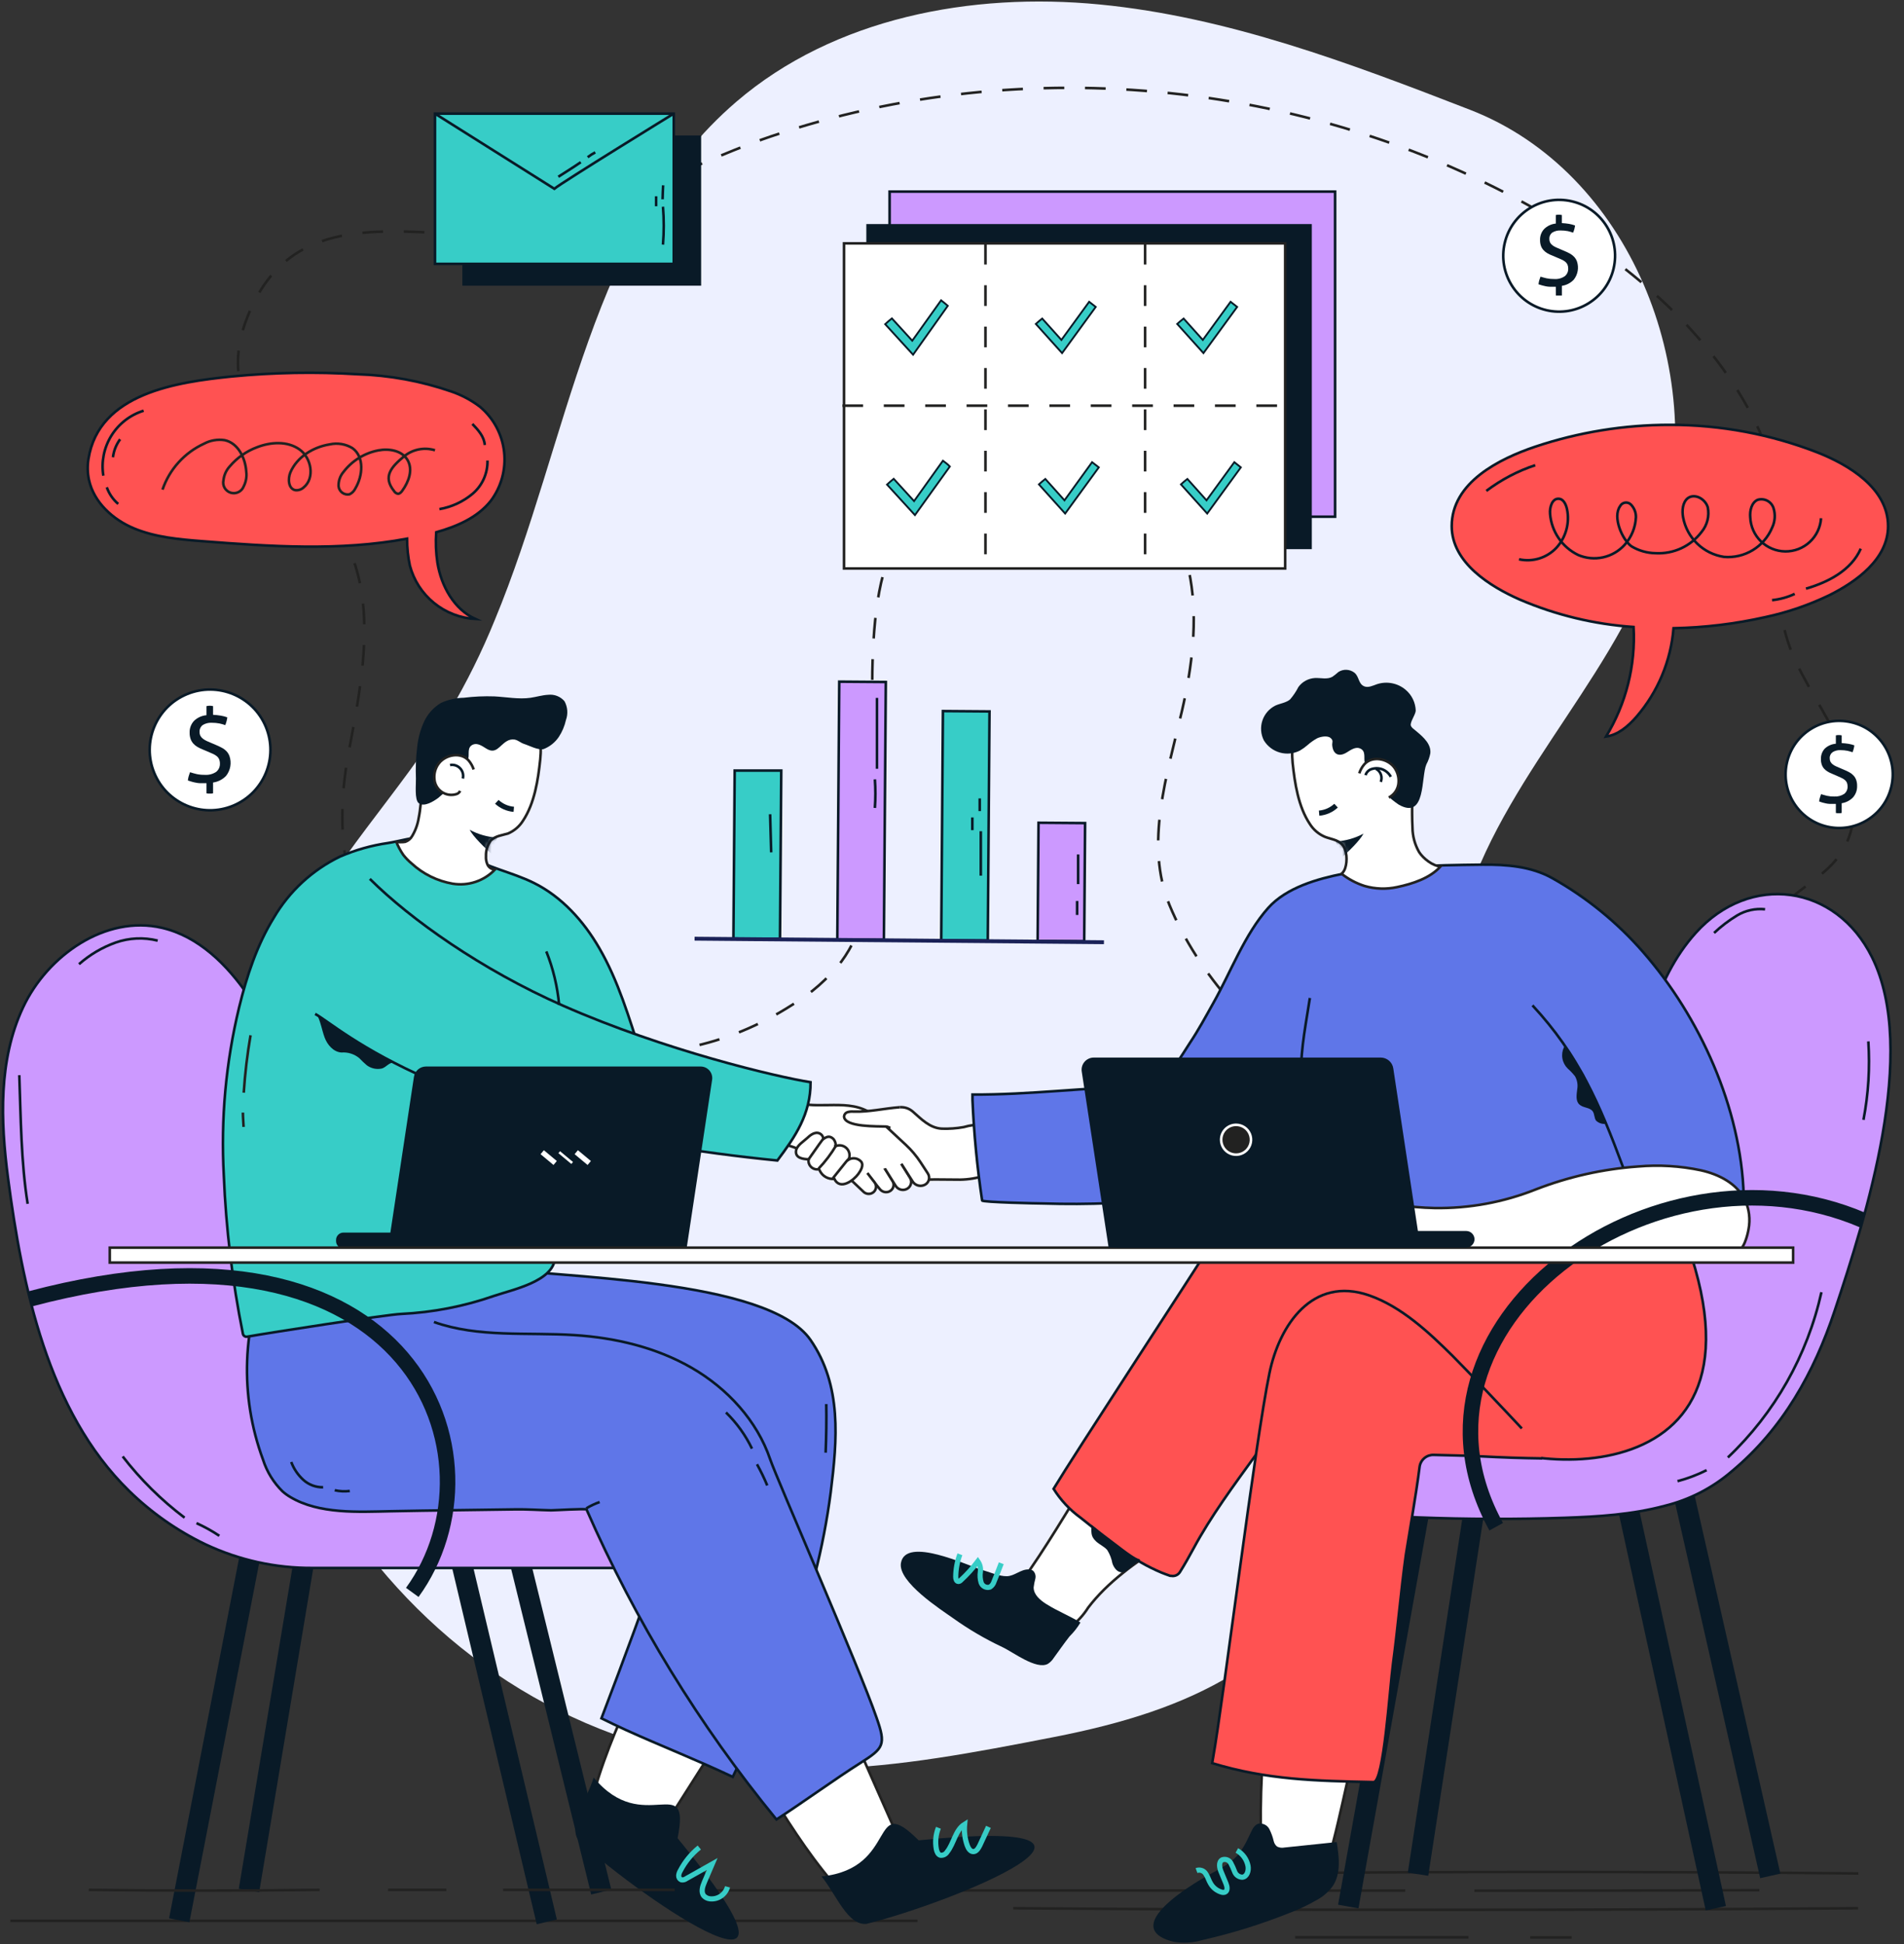 <svg width="517" height="528" viewBox="0 0 517 528" fill="none" xmlns="http://www.w3.org/2000/svg">
<rect x="0" y="0" width="517" height="528" fill="#333333" stroke="none"/>
<path d="M134.322 168.459C154.65 119.434 160.102 61.789 199.966 27.615C226.511 4.845 263.762 -2.164 298.583 1.215C333.405 4.594 366.563 17.174 399.167 29.819C442.727 46.715 463.715 100.782 451.413 144.474C441.143 180.959 409.952 208.442 398.19 244.478C390.191 269.043 391.854 295.522 391.26 321.341C390.521 354.09 385.743 387.579 370.074 416.381C350.736 451.889 323.386 464.482 286.241 471.742C242.51 480.296 206.21 486.83 162.834 469.524C82.314 437.435 41.962 337.208 78.922 257.427C89.772 233.984 108.78 215.345 122.073 193.196C126.756 185.261 130.85 176.993 134.322 168.459Z" fill="#EDF0FF"/>
<path d="M2.811 521.678H249.136" stroke="#222221" stroke-width="0.702" stroke-miterlimit="10"/>
<path d="M351.674 526.139H398.745" stroke="#222221" stroke-width="0.702" stroke-miterlimit="10"/>
<path d="M336.811 508.794C392.026 508.266 448.786 508.266 504.609 508.794" stroke="#222221" stroke-width="0.702" stroke-miterlimit="10"/>
<path d="M275.113 518.246C351.101 518.827 427.573 518.827 504.529 518.246" stroke="#222221" stroke-width="0.702" stroke-miterlimit="10"/>
<path d="M400.328 513.48C426.13 513.48 451.931 513.436 477.733 513.348" stroke="#222221" stroke-width="0.702" stroke-miterlimit="10"/>
<path d="M178.859 513.387C202.435 513.387 381.572 513.453 381.572 513.453" stroke="#222221" stroke-width="0.702" stroke-miterlimit="10"/>
<path d="M358.762 292.526C386.482 308.564 422.901 308.485 450.608 292.341C460.587 286.533 469.721 278.442 474.209 267.802C475.78 264.054 476.849 260.028 478.169 256.2C479.121 253.324 480.496 250.605 482.248 248.134C486.921 241.904 494.828 238.723 499.408 232.413C504.952 224.731 504.253 214.039 500.887 205.182C497.521 196.324 491.845 188.536 487.753 179.983C477.562 158.744 487.489 136.858 476.757 114.894C465.035 91.081 443.48 72.601 421.04 59.203C358.076 21.82 278.599 13.504 209.272 37.066C182.687 46.108 152.512 64.786 123.644 63.466C100.953 62.503 76.929 59.427 66.752 87.226C58.04 110.881 78.077 124.503 90.182 141.043C103.778 159.615 98.458 183.982 94.577 204.825C90.235 228.11 93.957 253.124 113.902 268.528C125.993 277.861 141.385 281.662 156.393 284.527C177.196 288.487 197.313 284.302 215.159 272.871C220.264 269.818 224.765 265.854 228.439 261.176C234.431 253.098 236.438 242.696 237.098 232.69C238.721 208.046 232.821 166.954 242.853 147.999C247.829 138.601 238.167 136.977 245.321 129.084C251.209 122.589 259.841 118.972 268.514 117.85C281.4 116.243 294.412 119.63 304.88 127.315C326.765 143.524 326.567 168.776 320.944 193.051C316.879 210.541 310.701 229.258 317.578 245.851C325.34 264.582 341.285 282.481 358.762 292.526Z" stroke="#222221" stroke-width="0.702" stroke-miterlimit="10" stroke-dasharray="5.62 5.62"/>
<path d="M362.523 52.035H241.559V140.33H362.523V52.035Z" fill="#CC99FF" stroke="#091A27" stroke-width="0.702" stroke-miterlimit="10"/>
<path d="M356.201 60.852H235.236V149.146H356.201V60.852Z" fill="#091A27"/>
<path d="M348.968 66.094H229.178V154.389H348.968V66.094Z" fill="white" stroke="#222221" stroke-width="0.702" stroke-miterlimit="10"/>
<path d="M310.938 66.225V154.691" stroke="#222221" stroke-width="0.702" stroke-miterlimit="10" stroke-dasharray="5.62 5.62"/>
<path d="M267.59 66.225V154.691" stroke="#222221" stroke-width="0.702" stroke-miterlimit="10" stroke-dasharray="5.62 5.62"/>
<path d="M228.742 110.18H348.506" stroke="#222221" stroke-width="0.702" stroke-miterlimit="10" stroke-dasharray="5.62 5.62"/>
<path d="M296.538 125.52L289.041 135.882L283.84 130.074C283.233 130.536 282.652 131.037 282.098 131.552L289.226 139.472L298.36 126.932L296.538 125.52Z" fill="#37CDC7" stroke="#091A27" stroke-width="0.5" stroke-miterlimit="10"/>
<path d="M335.162 125.52L327.611 135.882L322.41 130.074C321.803 130.536 321.222 131.037 320.668 131.552L327.796 139.472L336.93 126.932L335.162 125.52Z" fill="#37CDC7" stroke="#091A27" stroke-width="0.5" stroke-miterlimit="10"/>
<path d="M256.039 125.123L248.199 136.092L242.668 130.033C242.034 130.535 241.44 131.063 240.859 131.604L248.436 139.894L257.914 126.694C257.359 126.113 256.713 125.611 256.039 125.123Z" fill="#37CDC7" stroke="#091A27" stroke-width="0.5" stroke-miterlimit="10"/>
<path d="M295.744 81.959L288.207 92.321L282.993 86.513C282.399 86.975 281.818 87.463 281.264 87.978L288.392 95.898L297.526 83.358C296.958 82.909 296.351 82.434 295.744 81.959Z" fill="#37CDC7" stroke="#091A27" stroke-width="0.5" stroke-miterlimit="10"/>
<path d="M334.144 81.959L326.607 92.321L321.393 86.513C320.786 86.975 320.218 87.463 319.65 87.978L326.778 95.898L335.926 83.358L334.144 81.959Z" fill="#37CDC7" stroke="#091A27" stroke-width="0.5" stroke-miterlimit="10"/>
<path d="M255.537 81.562L247.71 92.532L242.179 86.473C241.545 86.964 240.937 87.489 240.357 88.044L247.934 96.333L257.359 83.054C256.791 82.552 256.171 82.051 255.537 81.562Z" fill="#37CDC7" stroke="#091A27" stroke-width="0.5" stroke-miterlimit="10"/>
<path d="M48.668 521.52L68.534 419.26L123.987 418.824L148.473 521.943" stroke="#091A27" stroke-width="5.616" stroke-miterlimit="10"/>
<path d="M67.609 513.415L83.779 416.553L139.233 416.131L163.257 513.85" stroke="#091A27" stroke-width="5.616" stroke-miterlimit="10"/>
<path d="M366.102 517.783L385.968 406.89L441.421 406.428L465.907 518.245" stroke="#091A27" stroke-width="5.616" stroke-miterlimit="10"/>
<path d="M385.043 509.006L401.213 403.974L456.666 403.512L480.69 509.468" stroke="#091A27" stroke-width="5.616" stroke-miterlimit="10"/>
<path d="M204.322 433.831C208.768 435.664 213.322 437.224 217.958 438.504C203.543 458.409 182.054 493.944 177.803 499.659C171.731 496.227 165.831 495.119 160.115 491.079C166.385 466.356 176.391 454.317 184.72 426.043C191.179 428.815 197.713 431.411 204.322 433.831Z" fill="white" stroke="#222221" stroke-width="0.702" stroke-miterlimit="10"/>
<path d="M183.994 499.224C226.92 551.443 175.07 516.278 157.25 500.042C154.03 496.016 159.23 489.02 161.21 482.75C174.727 499.105 187.676 480.559 183.994 499.224Z" fill="#091A27"/>
<path d="M239.686 306.491L235.383 320.522C243.831 320.417 252.292 320.245 260.714 320.377C262.997 320.342 265.262 319.964 267.432 319.255C269.737 318.623 271.771 317.255 273.227 315.361C273.905 314.483 274.251 313.394 274.204 312.285C274.001 311.123 273.465 310.045 272.66 309.183C271.34 307.308 269.384 305.976 267.155 305.435C265.3 305.354 263.445 305.582 261.664 306.108C259.713 306.453 257.731 306.595 255.75 306.53C252.464 306.372 250.14 303.89 247.83 301.871C247.348 301.451 246.786 301.133 246.179 300.933C245.571 300.734 244.93 300.657 244.293 300.709" fill="white"/>
<path d="M239.686 306.491L235.383 320.522C243.831 320.417 252.292 320.245 260.714 320.377C262.997 320.342 265.262 319.964 267.432 319.255C269.737 318.623 271.771 317.255 273.227 315.361C273.905 314.483 274.251 313.394 274.204 312.285C274.001 311.123 273.465 310.045 272.66 309.183C271.34 307.308 269.384 305.976 267.155 305.435C265.3 305.354 263.445 305.582 261.664 306.108C259.713 306.453 257.731 306.595 255.75 306.53C252.464 306.372 250.14 303.89 247.83 301.871C247.348 301.451 246.786 301.133 246.179 300.933C245.571 300.734 244.93 300.657 244.293 300.709" stroke="#222221" stroke-width="0.702" stroke-miterlimit="10"/>
<path d="M240.121 317.131L242.352 320.721C242.504 320.967 242.6 321.243 242.635 321.53C242.669 321.817 242.641 322.109 242.552 322.384C242.463 322.659 242.315 322.911 242.118 323.123C241.922 323.335 241.682 323.502 241.414 323.612C240.987 323.784 240.516 323.816 240.07 323.702C239.623 323.588 239.225 323.334 238.933 322.978L235.303 318.477" fill="white"/>
<path d="M240.121 317.131L242.352 320.721C242.504 320.967 242.6 321.243 242.635 321.53C242.669 321.817 242.641 322.109 242.552 322.384C242.463 322.659 242.315 322.911 242.118 323.123C241.922 323.335 241.682 323.502 241.414 323.612C240.987 323.784 240.516 323.816 240.07 323.702C239.623 323.588 239.225 323.334 238.933 322.978L235.303 318.477" stroke="#222221" stroke-width="0.702" stroke-miterlimit="10"/>
<path d="M244.754 316.061L247.143 319.928C247.295 320.198 247.386 320.497 247.411 320.805C247.437 321.113 247.395 321.422 247.29 321.713C247.185 322.004 247.018 322.268 246.802 322.489C246.585 322.709 246.323 322.88 246.035 322.991C245.53 323.191 244.971 323.208 244.455 323.039C243.939 322.871 243.499 322.526 243.21 322.067L240.121 317.13" fill="white"/>
<path d="M244.754 316.061L247.143 319.928C247.295 320.198 247.386 320.497 247.411 320.805C247.437 321.113 247.395 321.422 247.29 321.713C247.185 322.004 247.018 322.268 246.802 322.489C246.585 322.709 246.323 322.88 246.035 322.991C245.53 323.191 244.971 323.208 244.455 323.039C243.939 322.871 243.499 322.526 243.21 322.067L240.121 317.13" stroke="#222221" stroke-width="0.702" stroke-miterlimit="10"/>
<path d="M244.753 316.062L247.895 320.999C248.216 321.44 248.67 321.767 249.19 321.931C249.71 322.095 250.27 322.087 250.786 321.909C251.101 321.812 251.39 321.642 251.629 321.414C251.869 321.186 252.052 320.905 252.164 320.595C252.277 320.284 252.316 319.951 252.278 319.623C252.241 319.294 252.127 318.979 251.947 318.702L249.967 315.666C248.824 313.92 247.472 312.32 245.941 310.901L238.021 303.535C231.962 297.938 223.871 301.331 216.479 299.575C214.833 298.971 213.043 298.879 211.344 299.311C210.35 299.755 209.477 300.429 208.796 301.278C207.824 302.295 207.102 303.524 206.684 304.868C206.481 305.543 206.447 306.257 206.585 306.947C206.723 307.638 207.029 308.284 207.476 308.828C208.693 309.831 210.194 310.426 211.766 310.531C218.102 311.745 223.409 315.521 228.926 318.649C229.36 318.902 229.763 319.203 230.128 319.547L234.563 323.757C234.842 323.987 235.176 324.14 235.532 324.203C235.888 324.265 236.255 324.235 236.596 324.114C236.881 324.012 237.138 323.844 237.347 323.624C237.555 323.404 237.709 323.137 237.795 322.847C237.881 322.556 237.898 322.249 237.843 321.951C237.788 321.653 237.664 321.372 237.48 321.131L235.513 318.57" fill="white"/>
<path d="M244.753 316.062L247.895 320.999C248.216 321.44 248.67 321.767 249.19 321.931C249.71 322.095 250.27 322.087 250.786 321.909C251.101 321.812 251.39 321.642 251.629 321.414C251.869 321.186 252.052 320.905 252.164 320.595C252.277 320.284 252.316 319.951 252.278 319.623C252.241 319.294 252.127 318.979 251.947 318.702L249.967 315.666C248.824 313.92 247.472 312.32 245.941 310.901L238.021 303.535C231.962 297.938 223.871 301.331 216.479 299.575C214.833 298.971 213.043 298.879 211.344 299.311C210.35 299.755 209.477 300.429 208.796 301.278C207.824 302.295 207.102 303.524 206.684 304.868C206.481 305.543 206.447 306.257 206.585 306.947C206.723 307.638 207.029 308.284 207.476 308.828C208.693 309.831 210.194 310.426 211.766 310.531C218.102 311.745 223.409 315.521 228.926 318.649C229.36 318.902 229.763 319.203 230.128 319.547L234.563 323.757C234.842 323.987 235.176 324.14 235.532 324.203C235.888 324.265 236.255 324.235 236.596 324.114C236.881 324.012 237.138 323.844 237.347 323.624C237.555 323.404 237.709 323.137 237.795 322.847C237.881 322.556 237.898 322.249 237.843 321.951C237.788 321.653 237.664 321.372 237.48 321.131L235.513 318.57" stroke="#222221" stroke-width="0.702" stroke-miterlimit="10"/>
<path d="M244.292 300.709C240.068 301.026 236.055 302.029 231.765 301.897C231.22 301.846 230.67 301.895 230.142 302.042C229.884 302.116 229.655 302.267 229.485 302.475C229.316 302.682 229.213 302.937 229.191 303.204C229.257 306.2 238.537 305.844 240.57 305.949C241.098 305.949 241.283 306.24 241.797 306.293" fill="white"/>
<path d="M244.292 300.709C240.068 301.026 236.055 302.029 231.765 301.897C231.22 301.846 230.67 301.895 230.142 302.042C229.884 302.116 229.655 302.267 229.485 302.475C229.316 302.682 229.213 302.937 229.191 303.204C229.257 306.2 238.537 305.844 240.57 305.949C241.098 305.949 241.283 306.24 241.797 306.293" stroke="#222221" stroke-width="0.702" stroke-miterlimit="10"/>
<path d="M233.084 318.794C233.678 317.962 234.589 316.537 233.863 315.52C233.446 315.039 232.874 314.717 232.245 314.611C231.616 314.505 230.97 314.621 230.418 314.939C230.668 314.412 230.742 313.818 230.629 313.246C230.515 312.673 230.221 312.153 229.789 311.76C229.357 311.368 228.81 311.125 228.229 311.068C227.648 311.011 227.064 311.141 226.564 311.441C227.329 311.045 226.63 309.593 226.194 309.224C225.164 308.326 224.399 308.801 223.554 309.329C223.542 309.01 223.442 308.701 223.265 308.435C223.088 308.17 222.841 307.958 222.551 307.825C221.231 307.231 219.911 308.379 219.106 309.145C218.3 309.91 216.373 311.072 216.162 312.471C215.845 314.491 218.01 314.807 219.554 314.847C219.497 315.185 219.514 315.531 219.604 315.862C219.694 316.192 219.855 316.499 220.077 316.761C220.298 317.022 220.574 317.232 220.885 317.376C221.196 317.52 221.535 317.594 221.878 317.593C222.036 317.538 222.208 317.538 222.366 317.593C222.471 317.679 222.549 317.793 222.59 317.923C222.94 318.659 223.507 319.269 224.216 319.67C224.925 320.072 225.74 320.245 226.55 320.167C228.134 323.401 231.857 320.51 233.084 318.794Z" fill="white" stroke="#222221" stroke-width="0.702" stroke-miterlimit="10"/>
<path d="M230.643 314.623C230.309 314.861 230.015 315.15 229.772 315.481L226.129 320.022" stroke="#222221" stroke-width="0.702" stroke-miterlimit="10"/>
<path d="M222.273 317.381C224.09 315.478 225.684 313.375 227.025 311.111" stroke="#222221" stroke-width="0.702" stroke-miterlimit="10"/>
<path d="M223.487 309.328C222.273 310.925 220.702 313.288 219.527 314.899" stroke="#222221" stroke-width="0.702" stroke-miterlimit="10"/>
<path d="M264.066 298.782C264.066 298.267 264.066 297.765 264.066 297.264C279.629 297.343 294.611 295.35 310.689 294.967C311.785 294.995 312.879 294.862 313.936 294.571C316.906 293.568 321.381 285.806 323.097 283.232C325.407 279.774 327.413 276.064 329.446 272.434C334.132 264.132 337.973 253.73 344.362 246.576C349.325 241.032 357.773 238.656 364.835 237.27C368.888 246.51 367.251 257.703 371.303 266.917C371.961 268.028 372.302 269.299 372.288 270.591C372.274 271.883 371.906 273.146 371.224 274.243C367.704 282.559 364.162 290.866 360.598 299.164C357.536 306.332 355.82 314.595 348.507 318.582C345.169 320.254 341.615 321.453 337.947 322.146C326.004 324.761 313.851 326.302 301.634 326.752C295.526 327.008 289.41 327.038 283.286 326.845C281.86 326.845 266.746 326.515 266.68 326.04C265.325 316.993 264.454 307.907 264.066 298.782Z" fill="#5F76E8" stroke="#091A27" stroke-width="0.702" stroke-miterlimit="10"/>
<path d="M206.368 446.582C210.365 443.911 214.192 440.992 217.825 437.844C226.392 460.878 244.041 498.564 246.403 505.164C240.173 508.319 235.975 512.609 229.428 515.117C212.361 496.175 207.899 481.166 189.01 458.541C194.897 454.687 200.683 450.701 206.368 446.582Z" fill="white" stroke="#222221" stroke-width="0.702" stroke-miterlimit="10"/>
<path d="M172.497 371.159C170.338 370.064 168.068 369.206 165.725 368.598C152.947 365.39 139.233 365.958 127.023 360.968C109.863 353.999 98.616 337.393 90.907 320.563C83.199 303.733 77.853 285.636 67.411 270.403C61.683 262.008 53.908 254.286 43.995 251.989C28.709 248.425 12.882 259.421 6.229 273.65C-0.423 287.88 0.144 304.367 2.177 319.93C6.018 349.3 12.975 383.29 35.005 404.858C41.069 410.792 48.06 415.696 55.703 419.378L55.875 419.458C64.957 423.725 74.88 425.904 84.915 425.833H172.549L172.497 371.159Z" fill="#CC99FF" stroke="#091A27" stroke-width="0.702" stroke-miterlimit="10"/>
<path d="M5.24 291.998C5.636 303.284 5.715 315.758 7.511 326.938L5.24 291.998Z" fill="#CC99FF"/>
<path d="M5.24 291.998C5.636 303.284 5.715 315.758 7.511 326.938" stroke="#091A27" stroke-width="0.702" stroke-miterlimit="10"/>
<path d="M33.316 395.551C38.154 401.817 43.805 407.41 50.12 412.183L33.316 395.551Z" fill="#CC99FF"/>
<path d="M33.316 395.551C38.154 401.817 43.805 407.41 50.12 412.183" stroke="#091A27" stroke-width="0.702" stroke-miterlimit="10"/>
<path d="M53.353 413.662C55.513 414.638 57.588 415.79 59.557 417.107L53.353 413.662Z" fill="#CC99FF"/>
<path d="M53.353 413.662C55.513 414.638 57.588 415.79 59.557 417.107" stroke="#091A27" stroke-width="0.702" stroke-miterlimit="10"/>
<path d="M42.82 255.459C39.04 254.51 35.065 254.694 31.389 255.987C27.732 257.294 24.358 259.288 21.449 261.861" fill="#CC99FF"/>
<path d="M42.82 255.459C39.04 254.51 35.065 254.694 31.389 255.987C27.732 257.294 24.358 259.288 21.449 261.861" stroke="#091A27" stroke-width="0.702" stroke-miterlimit="10"/>
<path d="M220.095 363.924C208.466 347.067 151.297 347.054 131.035 344.124C118.811 342.381 137.74 328.904 126.151 333.973C113.571 339.491 108.608 352.189 97.309 359.304C109.571 361.838 119.947 368.253 130.031 375.381C138.07 381.084 148.683 384.265 158.372 385.427C168.061 386.588 183.254 376.041 186.013 387.684C187.557 394.284 183.029 411.84 180.891 418.215C175.453 434.517 169.42 450.608 163.309 466.673C165.509 467.764 167.735 468.824 169.988 469.854C179.584 474.21 189.445 478.064 198.962 482.579C204.664 471.002 213.231 452.113 214.181 449.658C219.767 435.369 223.592 420.453 225.573 405.24C227.342 390.997 228.649 376.319 220.095 363.924Z" fill="#5F76E8" stroke="#091A27" stroke-width="0.702" stroke-miterlimit="10"/>
<path d="M117.836 359.04C129.901 363.33 143.14 361.773 155.918 362.591C167.045 363.304 178.199 365.917 187.849 371.501C197.498 377.085 205.563 385.797 209.14 396.357C210.817 401.346 233.296 452.8 237.995 466.449C240.635 473.933 240.015 474.738 233.494 478.883C227.185 482.843 217.126 490.129 210.83 494.142C189.877 468.572 172.529 440.249 159.271 409.966C159.125 409.649 150.532 410.19 149.608 410.177C146.361 410.111 143.14 409.873 139.893 409.926C128.62 410.111 117.361 410.19 106.088 410.428C97.376 410.613 86.644 411.246 78.856 406.587C78.088 406.141 77.368 405.619 76.705 405.029C74.274 402.635 72.462 399.686 71.425 396.436C65.001 379.052 65.698 359.835 73.365 342.963C74.161 341.027 75.281 339.241 76.678 337.683C78.859 335.727 81.447 334.28 84.255 333.445" fill="#5F76E8"/>
<path d="M117.836 359.04C129.901 363.33 143.14 361.773 155.918 362.591C167.045 363.304 178.199 365.917 187.849 371.501C197.498 377.085 205.563 385.797 209.14 396.357C210.817 401.346 233.296 452.8 237.995 466.449C240.635 473.933 240.015 474.738 233.494 478.883C227.185 482.843 217.126 490.129 210.83 494.142C189.877 468.572 172.529 440.249 159.271 409.966C159.125 409.649 150.532 410.19 149.608 410.177C146.361 410.111 143.14 409.873 139.893 409.926C128.62 410.111 117.361 410.19 106.088 410.428C97.376 410.613 86.644 411.246 78.856 406.587C78.088 406.141 77.368 405.619 76.705 405.029C74.274 402.635 72.462 399.686 71.425 396.436C65.001 379.052 65.698 359.835 73.365 342.963C74.161 341.027 75.281 339.241 76.678 337.683C78.859 335.727 81.447 334.28 84.255 333.445" stroke="#091A27" stroke-width="0.702" stroke-miterlimit="10"/>
<path d="M65.959 362.26C66.016 362.511 66.167 362.73 66.381 362.872C66.595 363.015 66.855 363.07 67.108 363.026C73.021 361.97 105.203 356.98 108.899 356.848C117.504 356.438 126.004 354.789 134.137 351.951C139.246 350.222 150.281 347.991 150.69 341.655C151.06 335.97 151.425 330.281 151.786 324.588C157.742 325.774 163.927 324.697 169.131 321.565C181.869 313.447 177.843 298.082 173.988 286.176C170.82 276.434 167.89 266.376 162.715 257.479C158.465 250.14 152.538 243.54 144.935 239.778C138.797 236.755 132.395 235.712 126.455 232.029C123.968 230.503 121.31 229.276 118.535 228.373C117.426 227.868 116.254 227.517 115.05 227.33C112.199 227.33 108.265 228.492 105.348 228.954C100.862 229.599 96.481 230.838 92.32 232.636C84.813 236.267 78.555 242.047 74.341 249.242C69.748 256.7 66.976 265.148 64.917 273.636C61.325 288.542 59.928 303.893 60.772 319.202C61.363 333.669 63.098 348.067 65.959 362.26Z" fill="#37CDC7" stroke="#091A27" stroke-width="0.702" stroke-miterlimit="10"/>
<path d="M249.439 499.805C316.759 493.099 258.679 516.687 235.275 522.495C230.127 522.944 227.197 514.721 223.078 509.612C244.225 507.447 235.988 486.367 249.439 499.805Z" fill="#091A27"/>
<path d="M8.143 352.77C112.726 325.05 138.202 396.423 111.947 432.472" stroke="#091A27" stroke-width="4.212" stroke-miterlimit="10"/>
<path d="M85.574 275.365C92.385 279.074 120.29 306.16 211.08 315.176C215.937 308.708 220.135 302.557 220.095 293.911C211.119 292.512 180.495 285.305 152.868 273.121C130.745 263.366 111.459 249.678 100.424 238.695" fill="#37CDC7"/>
<path d="M85.574 275.365C92.385 279.074 120.29 306.16 211.08 315.176C215.937 308.708 220.135 302.557 220.095 293.911C211.119 292.512 180.495 285.305 152.868 273.121C130.745 263.366 111.459 249.678 100.424 238.695" stroke="#091A27" stroke-width="0.702" stroke-miterlimit="10"/>
<path d="M184.138 334.752H93.256C92.148 334.752 91.25 335.65 91.25 336.758V337.062C91.25 338.17 92.148 339.068 93.256 339.068H184.138C185.246 339.068 186.145 338.17 186.145 337.062V336.758C186.145 335.65 185.246 334.752 184.138 334.752Z" fill="#091A27"/>
<path d="M186.435 339.069H105.348L112.396 292.473C112.509 291.696 112.896 290.985 113.486 290.467C114.077 289.949 114.832 289.659 115.617 289.648H190.276C190.733 289.651 191.184 289.754 191.597 289.948C192.01 290.143 192.376 290.426 192.669 290.776C192.962 291.127 193.174 291.537 193.292 291.978C193.41 292.42 193.431 292.881 193.352 293.331L186.435 339.069Z" fill="#091A27"/>
<path d="M156.473 312.92L159.997 315.85" stroke="white" stroke-width="1.404" stroke-miterlimit="10"/>
<path d="M151.852 312.92L155.363 315.85" stroke="white" stroke-width="0.702" stroke-miterlimit="10"/>
<path d="M147.23 312.92L150.742 315.85" stroke="white" stroke-width="1.404" stroke-miterlimit="10"/>
<path d="M498.18 355.966C492.583 372.756 484.056 388.068 470.302 399.526C465.043 404.077 458.776 407.312 452.02 408.964C443.176 411.34 433.989 411.907 424.867 412.211C411.571 412.651 398.269 412.616 384.964 412.105C376.727 411.788 367.329 410.68 362.59 403.934C354.327 392.213 362.709 377.719 374.338 373.495C385.531 369.43 397.438 367.516 408.024 361.8C430.187 349.854 436.008 322.86 441.816 300.499C446.053 284.224 448.746 266.338 460.468 253.336C475.212 236.968 498.51 240.136 508.305 259.936C521.029 285.491 506.628 330.661 498.18 355.966Z" fill="#CC99FF" stroke="#091A27" stroke-width="0.702" stroke-miterlimit="10"/>
<path d="M494.578 350.949C490.763 368.105 481.916 383.731 469.168 395.829" stroke="#091A27" stroke-width="0.702" stroke-miterlimit="10"/>
<path d="M463.412 399.273C460.884 400.547 458.23 401.551 455.492 402.27" stroke="#091A27" stroke-width="0.702" stroke-miterlimit="10"/>
<path d="M507.314 282.824C507.78 289.953 507.337 297.112 505.994 304.129" stroke="#091A27" stroke-width="0.702" stroke-miterlimit="10"/>
<path d="M479.276 246.946C476.638 246.669 473.98 247.252 471.7 248.609C469.447 249.972 467.345 251.569 465.43 253.375" stroke="#091A27" stroke-width="0.702" stroke-miterlimit="10"/>
<path d="M297.975 397.398C291.877 406.797 286.28 416.684 279.72 426.227C277.779 429.039 273.819 433.764 275.76 437.355C277.489 440.483 283.983 443.11 288.286 442.635C289.111 442.568 289.91 442.315 290.623 441.896C292.544 440.444 294.186 438.655 295.467 436.616C300.813 429.593 308.218 424.458 315.584 419.588C318.382 417.753 321.194 415.905 323.926 413.978L325.933 402.216L297.975 397.398Z" fill="white" stroke="#222221" stroke-width="0.702" stroke-miterlimit="10"/>
<path d="M284.05 435.601C282.387 434.531 280.658 433.079 280.671 431.113C280.762 430.328 280.912 429.551 281.12 428.789C281.22 428.404 281.219 427.999 281.114 427.615C281.01 427.23 280.807 426.88 280.526 426.598C280.175 426.35 279.754 426.221 279.325 426.229C277.173 426.163 275.51 428.024 273.411 428.077C271.312 428.129 268.527 426.889 266.428 426.281C262.759 425.199 245.902 417.134 244.635 424.486C243.751 429.634 255.565 437.185 258.799 439.481C263.01 442.493 267.486 445.117 272.17 447.322C275.035 448.642 281.41 453.605 284.539 451.876C285.172 451.47 285.708 450.929 286.109 450.292C287.535 448.339 288.921 446.332 290.413 444.431C291.556 443.302 292.554 442.033 293.383 440.656C290.465 438.848 287.165 437.554 284.222 435.706C284.17 435.663 284.112 435.628 284.05 435.601Z" fill="#091A27"/>
<path d="M455.504 330.951C445.195 339.478 424.524 335.096 412.419 333.076C384.382 328.404 351.118 302.809 331.45 333.882C321.3 349.906 292.009 394.522 286.082 404.343C288.004 407.406 290.496 410.072 293.421 412.197C297.091 415.141 300.84 418.032 304.602 420.843C307.925 423.39 311.563 425.497 315.426 427.113C316.178 427.417 316.957 427.707 317.736 427.971H317.973C318.436 428.071 318.919 428.024 319.354 427.837C319.789 427.65 320.155 427.333 320.402 426.928C321.722 424.83 322.923 422.678 324.111 420.487C333.457 403.155 348.624 387.262 357.388 369.64C368.173 347.926 391.154 379.712 397.424 388.424C409.304 400.951 487.804 408.765 455.504 330.951Z" fill="#FF5252" stroke="#091A27" stroke-width="0.702" stroke-miterlimit="10"/>
<path d="M360.148 505.785C357.508 508.597 351.436 510.841 347.423 510.141C341.034 509.032 342.407 501.838 342.341 496.941C342.157 483.158 343.186 469.386 345.417 455.784C347.133 445.356 351.079 433.093 364.583 435.02C366.869 435.351 369.018 436.31 370.791 437.79C372.565 439.27 373.893 441.213 374.628 443.402C375.291 446.07 375.421 448.842 375.011 451.56C373.968 461.908 372.199 460.8 368.992 470.634C367.368 475.518 361.89 503.898 360.148 505.785Z" fill="white" stroke="#222221" stroke-width="0.702" stroke-miterlimit="10"/>
<path d="M413.225 387.948C410.07 384.542 397.767 371.553 394.467 368.28C387.986 361.851 380.528 354.842 371.724 351.793C356.385 346.513 347.409 359.819 344.703 372.913C340.809 391.591 332.216 461.459 329.391 477.391C329.312 477.88 329.22 478.368 329.141 478.843C344.07 483.397 357.349 483.674 372.978 483.991C375.763 483.991 377.321 458.911 378.258 451.77C379.578 441.949 380.396 432.062 381.743 422.255C381.993 420.526 384.62 405.319 385.465 398.389C385.582 397.471 386.036 396.63 386.739 396.027C387.441 395.425 388.342 395.105 389.267 395.129C393.583 395.274 397.886 395.287 402.189 395.525C407.707 395.815 413.238 396.013 418.769 396.079" fill="#FF5252"/>
<path d="M413.225 387.948C410.07 384.542 397.767 371.553 394.467 368.28C387.986 361.851 380.528 354.842 371.724 351.793C356.385 346.513 347.409 359.819 344.703 372.913C340.809 391.591 332.216 461.459 329.391 477.391C329.312 477.88 329.22 478.368 329.141 478.843C344.07 483.397 357.349 483.674 372.978 483.991C375.763 483.991 377.321 458.911 378.258 451.77C379.578 441.949 380.396 432.062 381.743 422.255C381.993 420.526 384.62 405.319 385.465 398.389C385.582 397.471 386.036 396.63 386.739 396.027C387.441 395.425 388.342 395.105 389.267 395.129C393.583 395.274 397.886 395.287 402.189 395.525C407.707 395.815 413.238 396.013 418.769 396.079" stroke="#091A27" stroke-width="0.702" stroke-miterlimit="10"/>
<path d="M314.476 519.723C317.829 515.05 326.713 509.981 329.208 508.648C335.227 505.44 336.692 504.068 339.649 497.666C340.098 496.689 340.652 495.62 341.668 495.303C342.251 495.187 342.856 495.262 343.393 495.517C343.93 495.771 344.371 496.191 344.652 496.715C345.193 497.774 345.6 498.896 345.866 500.055C346.003 500.628 346.328 501.14 346.79 501.507C347.403 501.809 348.1 501.897 348.77 501.758L362.96 500.279C363.607 504.332 364.174 508.833 361.878 512.252C360.75 513.793 359.294 515.065 357.614 515.974C355.154 517.4 352.58 518.618 349.918 519.617C342.326 522.64 334.51 525.067 326.541 526.877C323.975 527.652 321.262 527.815 318.621 527.352C312.47 525.795 312.246 522.851 314.476 519.723Z" fill="#091A27"/>
<path d="M331.598 341.273H437.528C439.666 341.273 442.174 341.708 444.246 341.273C446.728 340.718 448.734 338.751 451.361 338.633C452.251 338.668 453.135 338.787 454.001 338.989C458.214 339.729 462.553 339.148 466.422 337.326C467.441 336.848 468.405 336.264 469.3 335.583C470.558 334.654 471.591 333.454 472.323 332.072C473.3 329.747 473.694 327.219 473.471 324.707C472.772 300.947 461.591 276.183 446.028 258.416C439.033 250.42 430.726 243.675 421.463 238.471C415.721 235.263 409.055 234.775 402.587 234.828C395.776 234.907 388.965 234.973 382.18 235.501C375.91 235.976 370.3 234.273 364.756 237.27" fill="#5F76E8"/>
<path d="M331.598 341.273H437.528C439.666 341.273 442.174 341.708 444.246 341.273C446.728 340.718 448.734 338.751 451.361 338.633C452.251 338.668 453.135 338.787 454.001 338.989C458.214 339.729 462.553 339.148 466.422 337.326C467.441 336.848 468.405 336.264 469.3 335.583C470.558 334.654 471.591 333.454 472.323 332.072C473.3 329.747 473.694 327.219 473.471 324.707C472.772 300.947 461.591 276.183 446.028 258.416C439.033 250.42 430.726 243.675 421.463 238.471C415.721 235.263 409.055 234.775 402.587 234.828C395.776 234.907 388.965 234.973 382.18 235.501C375.91 235.976 370.3 234.273 364.756 237.27" stroke="#091A27" stroke-width="0.702" stroke-miterlimit="10"/>
<path d="M355.673 271.035C353.865 282.374 353.271 284.816 353.033 296.3L355.673 271.035Z" fill="#5F76E8"/>
<path d="M355.673 271.035C353.865 282.374 353.271 284.816 353.033 296.3" stroke="#091A27" stroke-width="0.702" stroke-miterlimit="10"/>
<path d="M364.373 229.284C365.799 230.789 365.878 233.865 365.284 235.7C365.101 236.314 364.76 236.87 364.294 237.31C366.16 238.778 368.275 239.9 370.537 240.623C373.419 241.458 376.464 241.557 379.395 240.914C383.579 240.029 388.291 238.511 391.169 235.304C389.097 235.224 386.47 233.178 385.335 231.41C384.182 229.399 383.564 227.127 383.539 224.81C382.959 214.685 385.519 201.432 375.144 195.308C372.871 193.9 370.415 192.811 367.845 192.074C365.532 191.276 362.997 191.428 360.796 192.496C358.459 193.539 356.506 193.446 354.539 195.321C351.199 198.502 350.579 202.739 350.988 207.135C351.569 212.666 352.519 219.081 355.674 223.793C356.649 225.339 358.072 226.55 359.753 227.265C361.258 227.859 363.225 228.057 364.373 229.284Z" fill="white" stroke="#222221" stroke-width="0.702" stroke-miterlimit="10"/>
<path d="M355.039 202.357C355.846 201.638 356.731 201.013 357.679 200.495C358.577 200.073 360.412 199.69 361.283 200.416C362.154 201.142 361.679 201.604 361.745 202.396C361.943 204.772 363.501 205.723 365.705 204.337C366.814 203.65 368.081 202.753 369.282 203.254C371.038 204.007 370.206 205.894 370.602 207.214C371.367 209.208 372.461 211.059 373.836 212.692C375.459 215 377.495 216.987 379.842 218.553C387.247 222.698 385.822 211.003 387.313 207.584C387.823 206.642 388.183 205.626 388.383 204.574C388.62 202.159 386.64 200.297 384.7 198.687L383.776 197.921C383.485 197.711 383.253 197.429 383.103 197.103C382.773 196.192 384.317 194.212 384.423 193.024C384.392 191.936 384.131 190.866 383.658 189.886C383.185 188.905 382.51 188.036 381.677 187.335C380.617 186.437 379.345 185.825 377.981 185.56C376.617 185.294 375.208 185.382 373.889 185.817C372.754 186.213 371.513 186.86 370.404 186.385C368.794 185.672 369.084 183.745 367.764 182.689C367.154 182.219 366.415 181.947 365.646 181.909C364.876 181.871 364.114 182.069 363.461 182.477C362.93 182.946 362.375 183.387 361.798 183.797C360.399 184.603 358.643 184.061 357.033 184.141C356.153 184.192 355.295 184.437 354.521 184.86C353.747 185.282 353.077 185.87 352.558 186.583C351.946 187.786 351.193 188.911 350.314 189.935C349.218 190.873 347.674 191.018 346.354 191.599C345.518 192.008 344.771 192.58 344.158 193.281C343.545 193.982 343.078 194.798 342.783 195.681C342.488 196.564 342.372 197.497 342.441 198.426C342.51 199.354 342.763 200.26 343.186 201.089C344.17 202.696 345.723 203.872 347.536 204.383C349.349 204.895 351.289 204.704 352.967 203.848C353.703 203.417 354.397 202.917 355.039 202.357Z" fill="#091A27"/>
<path d="M369.084 210.026C369.37 209.154 369.818 208.343 370.404 207.637C372.542 205.129 376.806 206 378.601 208.442C379.48 209.655 379.889 211.147 379.75 212.639C379.681 213.469 379.403 214.268 378.941 214.961C378.48 215.653 377.849 216.217 377.11 216.599" fill="white"/>
<path d="M369.084 210.026C369.37 209.154 369.818 208.343 370.404 207.637C372.542 205.129 376.806 206 378.601 208.442C379.48 209.655 379.889 211.147 379.75 212.639C379.681 213.469 379.403 214.268 378.941 214.961C378.48 215.653 377.849 216.217 377.11 216.599" stroke="#222221" stroke-width="0.702" stroke-miterlimit="10"/>
<path d="M404.144 341.643C391.221 342.527 376.965 343.477 364.781 339.201C367.117 335.685 370.001 332.566 373.322 329.961C376.714 327.558 380.238 327.413 384.278 327.796C386.046 327.954 387.815 328.046 389.558 328.086C398.915 328.226 408.209 326.521 416.908 323.07C425.838 319.594 435.241 317.48 444.8 316.8C450.513 316.301 456.27 316.652 461.88 317.843C466.712 318.925 471.741 321.42 473.932 326.119C474.982 328.522 475.285 331.185 474.803 333.762C474.552 335.293 473.483 339.913 471.345 339.913C470.203 340.535 468.961 340.951 467.675 341.141C457.551 343.213 446.555 341.59 436.286 341.247C425.572 340.831 414.844 340.963 404.144 341.643Z" fill="white" stroke="#222221" stroke-width="0.702" stroke-miterlimit="10"/>
<path d="M358.18 220.837C359.9 220.696 361.522 219.98 362.786 218.805" stroke="#091A27" stroke-width="1.404" stroke-miterlimit="10"/>
<mask id="mask0_1245_6078" style="mask-type:luminance" maskUnits="userSpaceOnUse" x="350" y="191" width="40" height="48">
<path d="M375.142 195.36C391.246 204.878 376.105 228.994 389.53 235.977C381.682 238.672 373.246 239.169 365.136 237.416C365.479 237.416 365.4 232.268 365.374 231.911C365.11 228.294 362.496 228.36 359.751 227.318C358.069 226.602 356.646 225.391 355.672 223.846C352.517 219.134 351.566 212.718 350.986 207.188C350.524 202.792 351.197 198.555 354.536 195.374C356.503 193.499 358.496 193.592 360.793 192.549C362.994 191.48 365.529 191.328 367.842 192.126C370.412 192.864 372.869 193.952 375.142 195.36Z" fill="white"/>
</mask>
<g mask="url(#mask0_1245_6078)">
<path d="M362.746 228.784C362.746 228.705 362.746 228.612 362.746 228.52C365.371 228.372 367.931 227.646 370.244 226.395C369.24 228.295 366.284 231.16 363.934 233.272C363.881 231.705 363.475 230.171 362.746 228.784Z" fill="#091A27"/>
</g>
<path d="M377.651 210.962C377.17 210.068 376.394 209.369 375.455 208.984C374.516 208.599 373.473 208.552 372.503 208.85C372.099 208.963 371.73 209.175 371.43 209.468C371.13 209.761 370.909 210.125 370.787 210.526" stroke="#091A27" stroke-width="0.702" stroke-miterlimit="10"/>
<path d="M373.6 208.785C374.226 209.106 374.709 209.651 374.953 210.31C375.197 210.97 375.185 211.698 374.92 212.349" stroke="#091A27" stroke-width="0.702" stroke-miterlimit="10"/>
<path d="M505.876 331.399C448.957 307.005 376.291 360.135 406.269 414.638" stroke="#091A27" stroke-width="4.212" stroke-miterlimit="10"/>
<path d="M486.894 338.844H29.805V342.896H486.894V338.844Z" fill="white" stroke="#222221" stroke-width="0.702" stroke-miterlimit="10"/>
<path d="M303.558 338.818H398.123C398.72 338.814 399.292 338.575 399.715 338.153C400.138 337.73 400.377 337.158 400.38 336.56C400.376 335.964 400.137 335.393 399.714 334.973C399.291 334.552 398.719 334.316 398.123 334.316H303.558C302.962 334.316 302.389 334.552 301.967 334.973C301.544 335.393 301.304 335.964 301.301 336.56C301.304 337.158 301.543 337.73 301.966 338.153C302.388 338.575 302.96 338.814 303.558 338.818Z" fill="#091A27"/>
<path d="M301.025 338.818H385.69L378.324 290.162C378.205 289.352 377.8 288.61 377.183 288.07C376.566 287.531 375.777 287.229 374.958 287.219H296.959C296.482 287.223 296.011 287.332 295.579 287.536C295.147 287.74 294.765 288.036 294.459 288.403C294.153 288.769 293.93 289.198 293.805 289.659C293.681 290.12 293.658 290.602 293.738 291.073L301.025 338.818Z" fill="#091A27"/>
<path d="M331.584 309.541C331.584 310.342 331.822 311.126 332.267 311.792C332.712 312.459 333.345 312.978 334.086 313.285C334.826 313.591 335.641 313.672 336.427 313.515C337.213 313.359 337.935 312.973 338.502 312.406C339.069 311.839 339.455 311.117 339.611 310.331C339.767 309.545 339.687 308.73 339.38 307.99C339.074 307.249 338.554 306.617 337.888 306.171C337.221 305.726 336.438 305.488 335.636 305.488C335.104 305.487 334.576 305.59 334.084 305.793C333.591 305.996 333.144 306.295 332.767 306.671C332.39 307.048 332.092 307.495 331.889 307.988C331.686 308.48 331.582 309.008 331.584 309.541Z" fill="#222221" stroke="white" stroke-width="0.702" stroke-miterlimit="10"/>
<path d="M133.279 228.241C132.372 229.473 131.907 230.975 131.959 232.504C131.905 233.306 132.05 234.109 132.381 234.841C132.567 235.223 132.853 235.547 133.208 235.78C133.564 236.012 133.976 236.144 134.401 236.161C132.944 237.684 131.138 238.829 129.14 239.498C127.141 240.168 125.01 240.34 122.93 240.002C118.761 239.283 114.888 237.376 111.776 234.511C110.933 233.811 110.168 233.024 109.492 232.161C108.705 230.999 108.046 229.755 107.525 228.452C107.684 228.822 109.664 228.729 110.047 228.624C110.851 228.342 111.523 227.773 111.934 227.026C112.835 225.505 113.436 223.825 113.703 222.076C115.683 212.414 112.238 200.402 122.534 194.356C124.812 192.948 127.272 191.86 129.847 191.122C132.159 190.324 134.694 190.476 136.895 191.545C139.219 192.588 141.172 192.495 143.139 194.37C146.479 197.551 147.165 201.788 146.69 206.25C146.109 211.78 145.172 218.13 142.004 222.908C141.032 224.456 139.608 225.668 137.925 226.38C136.433 226.815 134.467 227.04 133.279 228.241Z" fill="white" stroke="#222221" stroke-width="0.702" stroke-miterlimit="10"/>
<path d="M123.828 211.609C122.443 213.516 120.814 215.234 118.983 216.717C117.756 217.615 115.182 219.265 113.703 218.13C112.502 217.232 112.99 212.85 112.938 211.437C112.825 208.648 112.931 205.854 113.254 203.082C113.481 200.698 114.092 198.367 115.063 196.178C116.039 193.974 117.677 192.129 119.749 190.898C121.693 190.009 123.801 189.532 125.94 189.499C128.693 189.158 131.469 189.034 134.242 189.129C137.503 189.301 140.842 189.961 144.037 189.512C145.66 189.274 147.244 188.773 148.881 188.694C149.7 188.605 150.529 188.717 151.295 189.021C152.06 189.324 152.741 189.81 153.277 190.436C153.705 191.212 153.961 192.07 154.03 192.954C154.098 193.837 153.976 194.725 153.673 195.558C153.31 197.183 152.657 198.731 151.746 200.125C150.738 201.625 149.297 202.781 147.614 203.438C146.083 203.808 143.733 202.488 142.255 202.026C141.357 201.735 140.671 201.022 139.72 200.851C138.965 200.742 138.196 200.911 137.556 201.326C135.536 202.554 134.678 204.956 132.025 203.293C130.929 202.606 129.649 201.709 128.448 202.21C126.705 202.963 127.524 204.784 127.128 206.17C126.338 208.154 125.223 209.992 123.828 211.609Z" fill="#091A27"/>
<path d="M128.621 208.983C128.329 208.113 127.882 207.304 127.301 206.594C125.149 204.086 120.886 204.957 119.104 207.399C118.212 208.606 117.802 210.103 117.955 211.597C118.004 212.289 118.208 212.961 118.553 213.563C118.898 214.165 119.374 214.681 119.947 215.074C120.519 215.466 121.173 215.723 121.859 215.828C122.545 215.932 123.245 215.88 123.908 215.675C124.135 215.614 124.345 215.503 124.524 215.35C124.702 215.197 124.843 215.006 124.938 214.791" fill="white"/>
<path d="M128.621 208.983C128.329 208.113 127.882 207.304 127.301 206.594C125.149 204.086 120.886 204.957 119.104 207.399C118.212 208.606 117.802 210.103 117.955 211.597C118.004 212.289 118.208 212.961 118.553 213.563C118.898 214.165 119.374 214.681 119.947 215.074C120.519 215.466 121.173 215.723 121.859 215.828C122.545 215.932 123.245 215.88 123.908 215.675C124.135 215.614 124.345 215.503 124.524 215.35C124.702 215.197 124.843 215.006 124.938 214.791" stroke="#222221" stroke-width="0.702" stroke-miterlimit="10"/>
<path d="M139.509 219.795C137.79 219.65 136.168 218.934 134.902 217.762" stroke="#091A27" stroke-width="1.404" stroke-miterlimit="10"/>
<mask id="mask1_1245_6078" style="mask-type:luminance" maskUnits="userSpaceOnUse" x="108" y="190" width="39" height="48">
<path d="M122.549 194.292C106.445 203.809 121.598 227.925 108.174 234.908C116.017 237.603 124.448 238.101 132.554 236.347C132.211 236.347 132.29 231.199 132.317 230.842C132.581 227.226 135.207 227.292 137.94 226.249C139.621 225.534 141.044 224.323 142.019 222.777C145.187 218.065 146.124 211.65 146.705 206.119C147.18 201.723 146.493 197.486 143.154 194.239C141.187 192.364 139.194 192.457 136.91 191.414C134.709 190.346 132.174 190.194 129.861 190.992C127.284 191.75 124.823 192.861 122.549 194.292Z" fill="white"/>
</mask>
<g mask="url(#mask1_1245_6078)">
<path d="M134.944 227.741C134.944 227.662 134.944 227.569 135.023 227.477C132.397 227.331 129.837 226.605 127.525 225.352C128.515 227.252 131.485 230.117 133.835 232.229C133.862 230.668 134.241 229.134 134.944 227.741Z" fill="#091A27"/>
</g>
<path d="M122.205 207.769C122.699 207.678 123.208 207.711 123.685 207.867C124.162 208.023 124.593 208.295 124.938 208.66C125.283 209.025 125.532 209.47 125.661 209.955C125.79 210.441 125.795 210.951 125.677 211.438" stroke="#091A27" stroke-width="0.702" stroke-miterlimit="10"/>
<path d="M416.117 273.043C428.631 286.533 434.32 299.76 440.722 317.025L416.117 273.043Z" fill="#5F76E8"/>
<path d="M416.117 273.043C428.631 286.533 434.32 299.76 440.722 317.025" stroke="#091A27" stroke-width="0.702" stroke-miterlimit="10"/>
<path d="M148.34 258.391C150.196 263.037 151.37 267.928 151.825 272.911L148.34 258.391Z" fill="#37CDC7"/>
<path d="M148.34 258.391C150.196 263.037 151.37 267.928 151.825 272.911" stroke="#091A27" stroke-width="0.702" stroke-miterlimit="10"/>
<path d="M197.127 383.605C200.038 386.44 202.429 389.764 204.189 393.426L197.127 383.605Z" fill="#5F76E8"/>
<path d="M197.127 383.605C200.038 386.44 202.429 389.764 204.189 393.426" stroke="#091A27" stroke-width="0.702" stroke-miterlimit="10"/>
<path d="M205.551 397.676C206.585 399.541 207.515 401.463 208.336 403.431L205.551 397.676Z" fill="#5F76E8"/>
<path d="M205.551 397.676C206.585 399.541 207.515 401.463 208.336 403.431" stroke="#091A27" stroke-width="0.702" stroke-miterlimit="10"/>
<path d="M224.359 381.322C224.438 385.718 224.359 390.113 224.188 394.522L224.359 381.322Z" fill="#5F76E8"/>
<path d="M224.359 381.322C224.438 385.718 224.359 390.113 224.188 394.522" stroke="#091A27" stroke-width="0.702" stroke-miterlimit="10"/>
<path d="M159.205 409.636C160.352 408.953 161.564 408.382 162.822 407.934L159.205 409.636Z" fill="#5F76E8"/>
<path d="M159.205 409.636C160.352 408.953 161.564 408.382 162.822 407.934" stroke="#091A27" stroke-width="0.702" stroke-miterlimit="10"/>
<path d="M79.08 397.057C79.772 398.908 80.894 400.568 82.354 401.901C83.825 403.238 85.752 403.961 87.739 403.921" fill="#5F76E8"/>
<path d="M79.08 397.057C79.772 398.908 80.894 400.568 82.354 401.901C83.825 403.238 85.752 403.961 87.739 403.921" stroke="#091A27" stroke-width="0.702" stroke-miterlimit="10"/>
<path d="M90.894 404.727C92.237 405.029 93.621 405.096 94.987 404.925L90.894 404.727Z" fill="#5F76E8"/>
<path d="M90.894 404.727C92.237 405.029 93.621 405.096 94.987 404.925" stroke="#091A27" stroke-width="0.702" stroke-miterlimit="10"/>
<path d="M68.032 281.16C67.145 286.325 66.528 291.533 66.184 296.763L68.032 281.16Z" fill="white"/>
<path d="M68.032 281.16C67.145 286.325 66.528 291.533 66.184 296.763" stroke="#222221" stroke-width="0.702" stroke-miterlimit="10"/>
<path d="M65.959 302.16C65.959 303.48 66.091 304.8 66.144 306.054L65.959 302.16Z" fill="white"/>
<path d="M65.959 302.16C65.959 303.48 66.091 304.8 66.144 306.054" stroke="#222221" stroke-width="0.702" stroke-miterlimit="10"/>
<path d="M97.824 283.575C94.028 281.276 90.361 278.769 86.842 276.065L86.076 275.576C87.079 277.49 87.396 279.721 88.135 281.741C88.875 283.76 90.538 285.701 92.703 285.846C94.466 285.703 96.214 286.258 97.573 287.39C98.219 288.074 98.903 288.722 99.619 289.331C100.183 289.744 100.825 290.035 101.507 290.187C102.188 290.34 102.894 290.349 103.579 290.215C104.899 289.938 105.705 288.301 107.157 288.657C103.899 287.249 100.775 285.548 97.824 283.575Z" fill="#091A27"/>
<path d="M425.673 290.189C426.405 290.835 427.077 291.547 427.68 292.315C428.269 293.37 428.479 294.595 428.274 295.786C428.115 297.238 427.772 298.941 428.828 299.944C429.884 300.947 431.679 300.697 432.484 301.832C432.999 302.584 432.854 303.653 433.408 304.379C433.78 304.722 434.226 304.974 434.712 305.113C435.198 305.253 435.71 305.278 436.207 305.185C435.818 304.138 435.378 303.112 434.887 302.109C433.646 299.469 432.432 296.895 431.178 294.308C430.755 293.463 430.478 292.473 430.016 291.668C429.554 290.863 428.696 290.005 428.221 289.028C427.5 287.278 426.457 285.679 425.145 284.315C425.066 284.249 424.974 284.17 424.868 284.197C424.762 284.223 424.736 284.302 424.683 284.381C424.218 285.331 424.064 286.403 424.242 287.445C424.419 288.487 424.92 289.447 425.673 290.189Z" fill="#091A27"/>
<path d="M300.656 420.975C301.347 422.081 301.822 423.309 302.055 424.592C302.464 425.82 303.441 427.1 304.695 427.008C305.402 426.872 306.053 426.533 306.569 426.031L309.632 423.549C307.853 422.936 306.196 422.015 304.735 420.83C303.415 419.88 302.095 418.811 300.775 417.834C299.204 416.685 297.805 415.062 296.273 414.059C296.471 416.105 295.97 417.055 297.593 418.599C298.531 419.484 299.851 420.012 300.656 420.975Z" fill="#091A27"/>
<path d="M324.891 508.016C325.354 507.844 325.863 507.843 326.327 508.013C326.791 508.182 327.18 508.51 327.425 508.94C327.979 509.745 328.217 510.748 328.745 511.58C329.395 512.695 330.449 513.517 331.689 513.876C331.989 513.975 332.313 513.975 332.613 513.876C333.418 513.546 333.233 512.372 332.903 511.566C332.467 510.51 332.032 509.441 331.583 508.385C331.134 507.329 330.804 505.745 331.86 505.112C332.276 504.951 332.736 504.943 333.157 505.091C333.578 505.238 333.933 505.531 334.157 505.917C334.585 506.703 334.956 507.519 335.266 508.359C335.426 508.777 335.705 509.138 336.069 509.399C336.433 509.659 336.865 509.807 337.312 509.824C338.632 509.718 339.107 508.042 338.883 506.775C338.715 505.892 338.356 505.057 337.832 504.327C337.308 503.597 336.63 502.991 335.847 502.551" stroke="#37CDC7" stroke-width="1.404" stroke-miterlimit="10"/>
<path d="M189.881 501.758C187.743 503.486 185.985 505.639 184.72 508.081C184.475 508.481 184.326 508.933 184.284 509.401C184.273 509.643 184.339 509.883 184.471 510.087C184.604 510.291 184.797 510.448 185.024 510.536C185.254 510.573 185.491 510.563 185.717 510.506C185.944 510.449 186.157 510.347 186.344 510.206L193.379 506.246L191.28 511.13C190.752 512.357 190.264 513.889 191.135 514.905C191.558 515.339 192.117 515.614 192.719 515.684C193.78 515.811 194.851 515.553 195.737 514.957C196.624 514.361 197.267 513.467 197.55 512.437" stroke="#37CDC7" stroke-width="1.404" stroke-miterlimit="10"/>
<path d="M260.647 422.123C259.914 424.087 259.53 426.165 259.512 428.261C259.512 428.789 259.697 429.502 260.238 429.502C260.5 429.476 260.742 429.348 260.911 429.145C262.599 427.592 264.141 425.886 265.518 424.05C266.096 424.871 266.342 425.88 266.204 426.875C266.054 427.864 266.126 428.874 266.415 429.832C266.578 430.301 266.917 430.689 267.36 430.913C267.804 431.137 268.317 431.18 268.791 431.033C269.334 430.689 269.733 430.159 269.913 429.541C270.613 427.891 271.233 426.228 271.88 424.552" stroke="#37CDC7" stroke-width="1.404" stroke-miterlimit="10"/>
<path d="M254.812 496.4C254.086 498.236 253.889 500.239 254.244 502.181C254.376 502.881 254.68 503.66 255.353 503.858C255.711 503.897 256.072 503.834 256.395 503.675C256.718 503.516 256.988 503.268 257.175 502.96C259.049 500.624 259.379 497.033 261.927 495.449C261.739 497.397 261.983 499.362 262.64 501.204C262.93 501.996 263.471 502.881 264.303 502.868C265.134 502.854 265.623 501.996 266.032 501.231L268.395 496.149" stroke="#37CDC7" stroke-width="1.404" stroke-miterlimit="10"/>
<path d="M199.492 209.273L199.148 254.906L211.794 254.998L212.137 209.273H199.492Z" fill="#37CDC7" stroke="#091A27" stroke-width="0.702" stroke-miterlimit="10"/>
<path d="M227.885 185.128L227.359 255.139L240.005 255.234L240.53 185.223L227.885 185.128Z" fill="#CC99FF" stroke="#091A27" stroke-width="0.702" stroke-miterlimit="10"/>
<path d="M256.037 193.119L255.57 255.342L268.216 255.437L268.683 193.214L256.037 193.119Z" fill="#37CDC7" stroke="#091A27" stroke-width="0.702" stroke-miterlimit="10"/>
<path d="M281.993 223.449L281.752 255.537L294.397 255.632L294.638 223.544L281.993 223.449Z" fill="#CC99FF" stroke="#091A27" stroke-width="0.702" stroke-miterlimit="10"/>
<path d="M188.602 254.932L299.759 255.895" stroke="#1B2258" stroke-width="1.053" stroke-miterlimit="10"/>
<path d="M238.127 189.539V208.785" stroke="#091A27" stroke-width="0.702" stroke-miterlimit="10"/>
<path d="M237.559 211.662C237.743 214.246 237.743 216.84 237.559 219.424" stroke="#091A27" stroke-width="0.702" stroke-miterlimit="10"/>
<path d="M209.113 221.141C209.206 224.599 209.311 228.044 209.404 231.489" stroke="#091A27" stroke-width="0.702" stroke-miterlimit="10"/>
<path d="M292.75 232.057V240.109" stroke="#091A27" stroke-width="0.702" stroke-miterlimit="10"/>
<path d="M292.471 244.701V248.49" stroke="#091A27" stroke-width="0.702" stroke-miterlimit="10"/>
<path d="M266.322 225.746V237.811" stroke="#091A27" stroke-width="0.702" stroke-miterlimit="10"/>
<path d="M264.025 222.012V225.457" stroke="#091A27" stroke-width="0.702" stroke-miterlimit="10"/>
<path d="M266.031 216.836V220.281" stroke="#091A27" stroke-width="0.702" stroke-miterlimit="10"/>
<path d="M438.142 72.931C440.059 64.769 434.998 56.599 426.836 54.682C418.674 52.764 410.504 57.826 408.587 65.988C406.669 74.149 411.731 82.32 419.893 84.237C428.054 86.154 436.225 81.093 438.142 72.931Z" fill="white" stroke="#091A27" stroke-width="0.702" stroke-miterlimit="10"/>
<path d="M422.453 77.88H422.255H422.123C421.635 77.88 421.186 77.88 420.803 77.88C420.42 77.88 420.037 77.801 419.707 77.748C419.378 77.686 419.052 77.607 418.731 77.511L417.754 77.207C417.794 76.851 417.86 76.498 417.952 76.151C418.057 75.795 418.176 75.465 418.295 75.135C418.836 75.306 419.378 75.451 419.945 75.584C420.622 75.726 421.313 75.793 422.004 75.781C423.016 75.859 424.025 75.594 424.869 75.029C425.18 74.784 425.429 74.468 425.594 74.108C425.76 73.747 425.837 73.353 425.819 72.957C425.83 72.577 425.762 72.2 425.621 71.848C425.477 71.551 425.27 71.29 425.014 71.082C424.705 70.834 424.363 70.63 423.997 70.475L422.559 69.855L421.437 69.379C420.978 69.21 420.536 68.997 420.117 68.746C419.732 68.519 419.384 68.234 419.087 67.901C418.79 67.571 418.561 67.185 418.414 66.766C418.244 66.256 418.163 65.72 418.176 65.182C418.138 64.087 418.532 63.02 419.272 62.212C420.126 61.359 421.251 60.831 422.453 60.72V58.397C422.713 58.336 422.978 58.305 423.245 58.305C423.529 58.306 423.812 58.337 424.09 58.397V60.588C424.744 60.625 425.396 60.695 426.044 60.8C426.6 60.898 427.148 61.044 427.68 61.235C427.599 61.908 427.421 62.566 427.152 63.189C426.679 63.014 426.194 62.873 425.7 62.766C425.069 62.649 424.428 62.592 423.786 62.595C422.985 62.548 422.189 62.746 421.503 63.162C421.234 63.363 421.02 63.627 420.88 63.932C420.739 64.236 420.677 64.57 420.697 64.905C420.693 65.242 420.765 65.576 420.909 65.882C421.063 66.168 421.28 66.415 421.542 66.608C421.849 66.838 422.181 67.033 422.532 67.188C422.915 67.36 423.351 67.558 423.852 67.756L424.75 68.139C425.273 68.352 425.785 68.594 426.281 68.865C426.713 69.101 427.105 69.404 427.443 69.762C427.769 70.12 428.024 70.537 428.195 70.99C428.477 71.826 428.545 72.72 428.393 73.589C428.241 74.458 427.873 75.276 427.324 75.966C426.465 76.863 425.331 77.448 424.103 77.629V80.269H423.707C423.575 80.282 423.443 80.282 423.311 80.269C423.171 80.283 423.029 80.283 422.889 80.269H422.466L422.453 77.88Z" fill="#091A27"/>
<path d="M63.313 218.81C71.678 215.345 75.651 205.755 72.186 197.39C68.721 189.025 59.131 185.052 50.766 188.517C42.4 191.982 38.428 201.572 41.893 209.937C45.358 218.303 54.948 222.275 63.313 218.81Z" fill="white" stroke="#091A27" stroke-width="0.702" stroke-miterlimit="10"/>
<path d="M56.071 212.705H55.873H55.715C55.187 212.705 54.712 212.705 54.289 212.705C53.867 212.705 53.471 212.613 53.114 212.547C52.758 212.485 52.405 212.401 52.058 212.296L51.016 211.966C51.049 211.581 51.12 211.201 51.227 210.831C51.346 210.448 51.464 210.078 51.596 209.722C52.177 209.907 52.771 210.078 53.378 210.223C54.107 210.379 54.851 210.449 55.596 210.435C56.691 210.518 57.782 210.234 58.698 209.629C59.031 209.36 59.296 209.017 59.472 208.628C59.648 208.238 59.731 207.813 59.714 207.385C59.724 206.974 59.648 206.565 59.49 206.184C59.346 205.858 59.124 205.572 58.843 205.353C58.512 205.084 58.143 204.866 57.748 204.706L56.203 204.033L54.976 203.518C54.493 203.324 54.025 203.094 53.576 202.831C53.167 202.591 52.797 202.288 52.481 201.934C52.161 201.571 51.914 201.149 51.755 200.693C51.569 200.145 51.48 199.569 51.491 198.99C51.468 198.404 51.561 197.818 51.765 197.268C51.969 196.718 52.279 196.213 52.679 195.783C53.597 194.892 54.796 194.346 56.071 194.238V191.77C56.356 191.698 56.649 191.663 56.942 191.664C57.249 191.663 57.555 191.698 57.853 191.77V194.133C58.557 194.167 59.257 194.242 59.952 194.357C60.555 194.455 61.147 194.61 61.721 194.819C61.631 195.544 61.445 196.255 61.166 196.931C60.649 196.746 60.12 196.596 59.582 196.482C58.904 196.353 58.214 196.291 57.523 196.297C56.658 196.242 55.796 196.454 55.055 196.905C54.764 197.121 54.532 197.407 54.382 197.737C54.232 198.068 54.168 198.431 54.197 198.792C54.184 199.157 54.261 199.52 54.421 199.848C54.589 200.152 54.818 200.417 55.094 200.627C55.427 200.875 55.786 201.088 56.164 201.261L57.576 201.868L58.54 202.277C59.103 202.508 59.653 202.768 60.19 203.056C60.681 203.306 61.127 203.636 61.51 204.033C61.865 204.413 62.139 204.862 62.315 205.353C62.622 206.255 62.697 207.22 62.534 208.159C62.37 209.098 61.972 209.98 61.378 210.725C60.437 211.701 59.196 212.333 57.853 212.52V215.451L57.418 215.53H56.995H56.533L56.071 215.451V212.705Z" fill="#091A27"/>
<path d="M513.571 213.613C515.386 205.787 510.514 197.971 502.688 196.156C494.862 194.34 487.046 199.213 485.23 207.039C483.415 214.865 488.288 222.681 496.114 224.496C503.939 226.311 511.755 221.439 513.571 213.613Z" fill="white" stroke="#091A27" stroke-width="0.702" stroke-miterlimit="10"/>
<path d="M498.498 218.328H498.194C497.719 218.328 497.279 218.328 496.874 218.328C496.491 218.328 496.148 218.249 495.818 218.196L494.881 217.972L493.957 217.668C493.986 217.327 494.052 216.991 494.155 216.665C494.247 216.335 494.353 216.005 494.472 215.688C494.982 215.846 495.51 215.992 496.056 216.124C496.701 216.266 497.362 216.333 498.023 216.322C498.997 216.389 499.966 216.134 500.781 215.596C501.076 215.356 501.31 215.051 501.466 214.705C501.622 214.359 501.695 213.982 501.679 213.602C501.687 213.242 501.625 212.883 501.494 212.546C501.359 212.259 501.16 212.007 500.913 211.807C500.617 211.568 500.288 211.372 499.937 211.226L498.617 210.632L497.534 210.17C497.103 210.005 496.688 209.802 496.293 209.563C495.922 209.35 495.588 209.078 495.303 208.758C495.019 208.44 494.804 208.067 494.67 207.662C494.505 207.178 494.429 206.669 494.445 206.158C494.423 205.637 494.504 205.117 494.683 204.628C494.862 204.139 495.135 203.69 495.488 203.306C496.311 202.536 497.373 202.07 498.498 201.986V199.716C498.752 199.65 499.014 199.619 499.277 199.624C499.548 199.619 499.819 199.65 500.082 199.716V201.815C500.705 201.847 501.327 201.913 501.943 202.013C502.478 202.101 503.004 202.238 503.514 202.422C503.442 203.067 503.277 203.698 503.025 204.296C502.567 204.138 502.1 204.006 501.626 203.9C501.022 203.783 500.407 203.726 499.791 203.729C499.021 203.681 498.255 203.875 497.6 204.283C497.341 204.472 497.135 204.724 497.001 205.015C496.867 205.306 496.809 205.627 496.835 205.946C496.826 206.27 496.893 206.591 497.033 206.884C497.183 207.158 497.39 207.396 497.64 207.583C497.927 207.807 498.242 207.993 498.577 208.138L499.831 208.679L500.689 209.048C501.196 209.25 501.69 209.484 502.167 209.748C502.582 209.971 502.956 210.261 503.276 210.606C503.598 210.942 503.845 211.343 504.002 211.781C504.189 212.306 504.279 212.86 504.266 213.418C504.312 214.562 503.92 215.681 503.171 216.546C502.345 217.404 501.259 217.966 500.082 218.143V220.783L499.699 220.849H499.316H498.907L498.498 220.783V218.328Z" fill="#091A27"/>
<path d="M190.381 36.789H125.543V77.59H190.381V36.789Z" fill="#091A27"/>
<path d="M182.952 30.861H118.113V71.662H182.952V30.861Z" fill="#37CDC7" stroke="#091A27" stroke-width="0.702" stroke-miterlimit="10"/>
<path d="M182.938 30.861C182.938 30.861 152.882 49.341 150.519 51.269L118.113 30.861" stroke="#091A27" stroke-width="0.702" stroke-miterlimit="10"/>
<path d="M180.021 56.141C180.299 59.567 180.299 63.01 180.021 66.437" stroke="#091A27" stroke-width="0.702" stroke-miterlimit="10"/>
<path d="M179.916 54.12C179.916 52.8 180.022 51.599 180.061 50.332" stroke="#091A27" stroke-width="0.702" stroke-miterlimit="10"/>
<path d="M178.16 53.303V56.009" stroke="#091A27" stroke-width="0.702" stroke-miterlimit="10"/>
<path d="M151.602 48.009C151.602 48.009 156.169 45.131 157.7 44.049" stroke="#091A27" stroke-width="0.702" stroke-miterlimit="10"/>
<path d="M159.574 42.703C160.217 42.199 160.907 41.757 161.633 41.383" stroke="#091A27" stroke-width="0.702" stroke-miterlimit="10"/>
<path d="M453.433 115.381C467.189 115.365 480.827 117.926 493.64 122.931C501.983 126.245 512.675 132.607 512.675 142.89C512.675 151.879 503.936 158.043 496.755 161.634C491.206 164.311 485.357 166.314 479.331 167.6C471.152 169.445 462.806 170.453 454.423 170.61C453.698 179.508 450.162 187.945 444.325 194.7C442.121 197.221 439.401 199.571 436.088 200.046C441.534 191.108 444.143 180.73 443.573 170.28C432.926 169.561 422.477 167.044 412.671 162.835C404.685 159.311 394.191 152.856 394.191 142.89C394.191 131.01 407.141 124.595 416.843 121.321C428.637 117.371 440.995 115.365 453.433 115.381Z" fill="#FF5252" stroke="#091A27" stroke-width="0.702" stroke-miterlimit="10"/>
<path d="M494.473 140.739C494.317 143.202 493.221 145.51 491.411 147.188C489.602 148.865 487.217 149.784 484.75 149.753C482.283 149.723 479.922 148.746 478.154 147.024C476.387 145.302 475.348 142.967 475.253 140.502C475.082 138.654 475.623 136.476 477.247 135.75C478.106 135.485 479.035 135.563 479.838 135.97C480.641 136.376 481.254 137.078 481.55 137.928C482.128 139.708 481.996 141.642 481.18 143.327C480.119 145.856 478.285 147.985 475.939 149.408C473.594 150.83 470.859 151.474 468.125 151.247C465.393 150.834 462.857 149.582 460.868 147.664C458.879 145.746 457.535 143.257 457.024 140.541C456.668 138.654 456.879 136.37 458.344 135.261C460.232 133.941 463.057 135.499 463.717 137.783C463.95 138.951 463.921 140.156 463.631 141.311C463.341 142.466 462.798 143.543 462.04 144.462C460.594 146.368 458.704 147.891 456.534 148.899C454.365 149.906 451.982 150.368 449.593 150.243C447.265 150.216 444.987 149.569 442.993 148.369C440.432 146.508 437.858 140.449 439.877 137.519C440.009 137.25 440.204 137.017 440.446 136.84C440.687 136.664 440.968 136.548 441.264 136.504C441.56 136.46 441.863 136.488 442.145 136.587C442.428 136.685 442.683 136.851 442.887 137.07C443.322 137.524 443.662 138.061 443.889 138.647C444.115 139.234 444.223 139.86 444.207 140.489C444.078 143.251 443.002 145.885 441.158 147.947C439.604 149.672 437.548 150.867 435.28 151.364C433.012 151.861 430.645 151.635 428.512 150.719C426.377 149.682 424.551 148.104 423.215 146.143C421.878 144.182 421.079 141.905 420.896 139.538C420.737 137.756 421.477 135.367 423.193 135.459C424.513 135.459 425.212 136.964 425.489 138.258C425.88 140.123 425.819 142.055 425.311 143.892C424.804 145.728 423.865 147.417 422.572 148.818C421.294 150.157 419.692 151.144 417.92 151.683C416.149 152.222 414.269 152.294 412.461 151.893" stroke="#091A27" stroke-width="0.702" stroke-miterlimit="10"/>
<path d="M505.255 149.016C502.721 154.837 496.477 158.11 490.379 159.866" stroke="#091A27" stroke-width="0.702" stroke-miterlimit="10"/>
<path d="M487.33 161.291C485.387 162.205 483.303 162.781 481.166 162.994" stroke="#091A27" stroke-width="0.702" stroke-miterlimit="10"/>
<path d="M416.869 126.338C412.091 127.924 407.605 130.283 403.59 133.321" stroke="#091A27" stroke-width="0.702" stroke-miterlimit="10"/>
<path d="M130.469 110.59L130.364 110.498C127.992 108.69 125.344 107.277 122.523 106.313C114.344 103.491 105.787 101.916 97.139 101.641C85.732 100.945 74.287 101.148 62.912 102.248C48.18 103.766 26.836 106.709 24.011 124.688C23.709 126.559 23.759 128.471 24.156 130.324C25.476 136.436 30.664 141.135 36.432 143.524C42.201 145.913 48.55 146.481 54.794 146.969C73.366 148.421 92.295 149.715 110.537 146.296C110.529 148.749 110.781 151.196 111.29 153.596C112.343 157.587 114.634 161.142 117.833 163.75C121.032 166.359 124.975 167.887 129.096 168.116C123.275 165.476 119.79 159.126 118.774 152.804C118.361 150.074 118.25 147.307 118.444 144.554C124.067 142.97 129.624 140.594 133.241 136.053C136.102 132.251 137.407 127.503 136.892 122.773C136.378 118.043 134.081 113.687 130.469 110.59Z" fill="#FF5252" stroke="#091A27" stroke-width="0.702" stroke-miterlimit="10"/>
<path d="M44.127 132.977C45.062 130.242 46.544 127.726 48.482 125.582C50.42 123.438 52.773 121.71 55.4 120.503C57.113 119.589 59.076 119.251 60.997 119.54C64.653 120.318 66.646 124.41 66.871 128.133C67.037 129.493 66.793 130.872 66.171 132.093C65.91 132.773 65.401 133.33 64.747 133.65C64.092 133.969 63.34 134.029 62.643 133.816C61.946 133.603 61.356 133.134 60.992 132.503C60.627 131.872 60.516 131.126 60.68 130.416C60.833 129.017 61.43 127.704 62.383 126.668C64.365 124.328 66.915 122.538 69.788 121.467C73.537 120.015 78.051 119.738 81.325 122.061C84.598 124.384 85.549 129.875 82.433 132.396C82.131 132.672 81.773 132.88 81.384 133.005C80.994 133.13 80.582 133.17 80.176 133.122C78.288 132.74 78.117 130.034 78.856 128.278C80.665 124.094 85.034 121.401 89.535 120.688C91.644 120.218 93.853 120.583 95.699 121.704C98.973 124.067 98.537 129.215 96.478 132.674C96.149 133.357 95.601 133.91 94.921 134.244C94.581 134.317 94.229 134.317 93.889 134.244C93.55 134.172 93.229 134.029 92.948 133.825C92.666 133.621 92.431 133.361 92.257 133.06C92.083 132.759 91.974 132.425 91.937 132.08C91.865 130.661 92.337 129.268 93.257 128.186C95.578 125.147 98.93 123.062 102.682 122.325C105.613 121.757 109.163 122.325 110.681 124.965C112.199 127.605 110.972 130.878 109.216 133.294C108.926 133.69 108.543 134.112 108.055 134.099C107.835 134.06 107.627 133.974 107.445 133.846C107.263 133.718 107.11 133.553 106.999 133.36C103.817 129.4 106.312 126.76 109.771 123.896C110.923 122.965 112.287 122.332 113.741 122.051C115.196 121.77 116.697 121.851 118.113 122.285" stroke="#222221" stroke-width="0.702" stroke-miterlimit="10"/>
<path d="M132.367 125.07C132.409 126.764 132.076 128.446 131.391 129.995C130.707 131.545 129.688 132.924 128.407 134.033C125.807 136.231 122.668 137.694 119.312 138.27" stroke="#091A27" stroke-width="0.702" stroke-miterlimit="10"/>
<path d="M131.63 120.86C131.498 118.602 129.834 116.768 128.264 115.131" stroke="#091A27" stroke-width="0.702" stroke-miterlimit="10"/>
<path d="M39.006 111.541C35.362 112.672 32.249 115.08 30.239 118.322C28.229 121.564 27.456 125.423 28.063 129.189" stroke="#091A27" stroke-width="0.702" stroke-miterlimit="10"/>
<path d="M29 132.344C29.613 134.098 30.684 135.657 32.102 136.858" stroke="#091A27" stroke-width="0.702" stroke-miterlimit="10"/>
<path d="M32.616 119.303C31.555 120.734 30.886 122.417 30.676 124.187" stroke="#091A27" stroke-width="0.702" stroke-miterlimit="10"/>
<path d="M105.375 513.256H121.215" stroke="#222221" stroke-width="0.702" stroke-miterlimit="10"/>
<path d="M24.115 513.256C44.76 513.52 65.88 513.52 86.789 513.256" stroke="#222221" stroke-width="0.702" stroke-miterlimit="10"/>
<path d="M136.605 513.256H183.188" stroke="#222221" stroke-width="0.702" stroke-miterlimit="10"/>
<path d="M415.482 526.178H426.755" stroke="#222221" stroke-width="0.702" stroke-miterlimit="10"/>
</svg>
